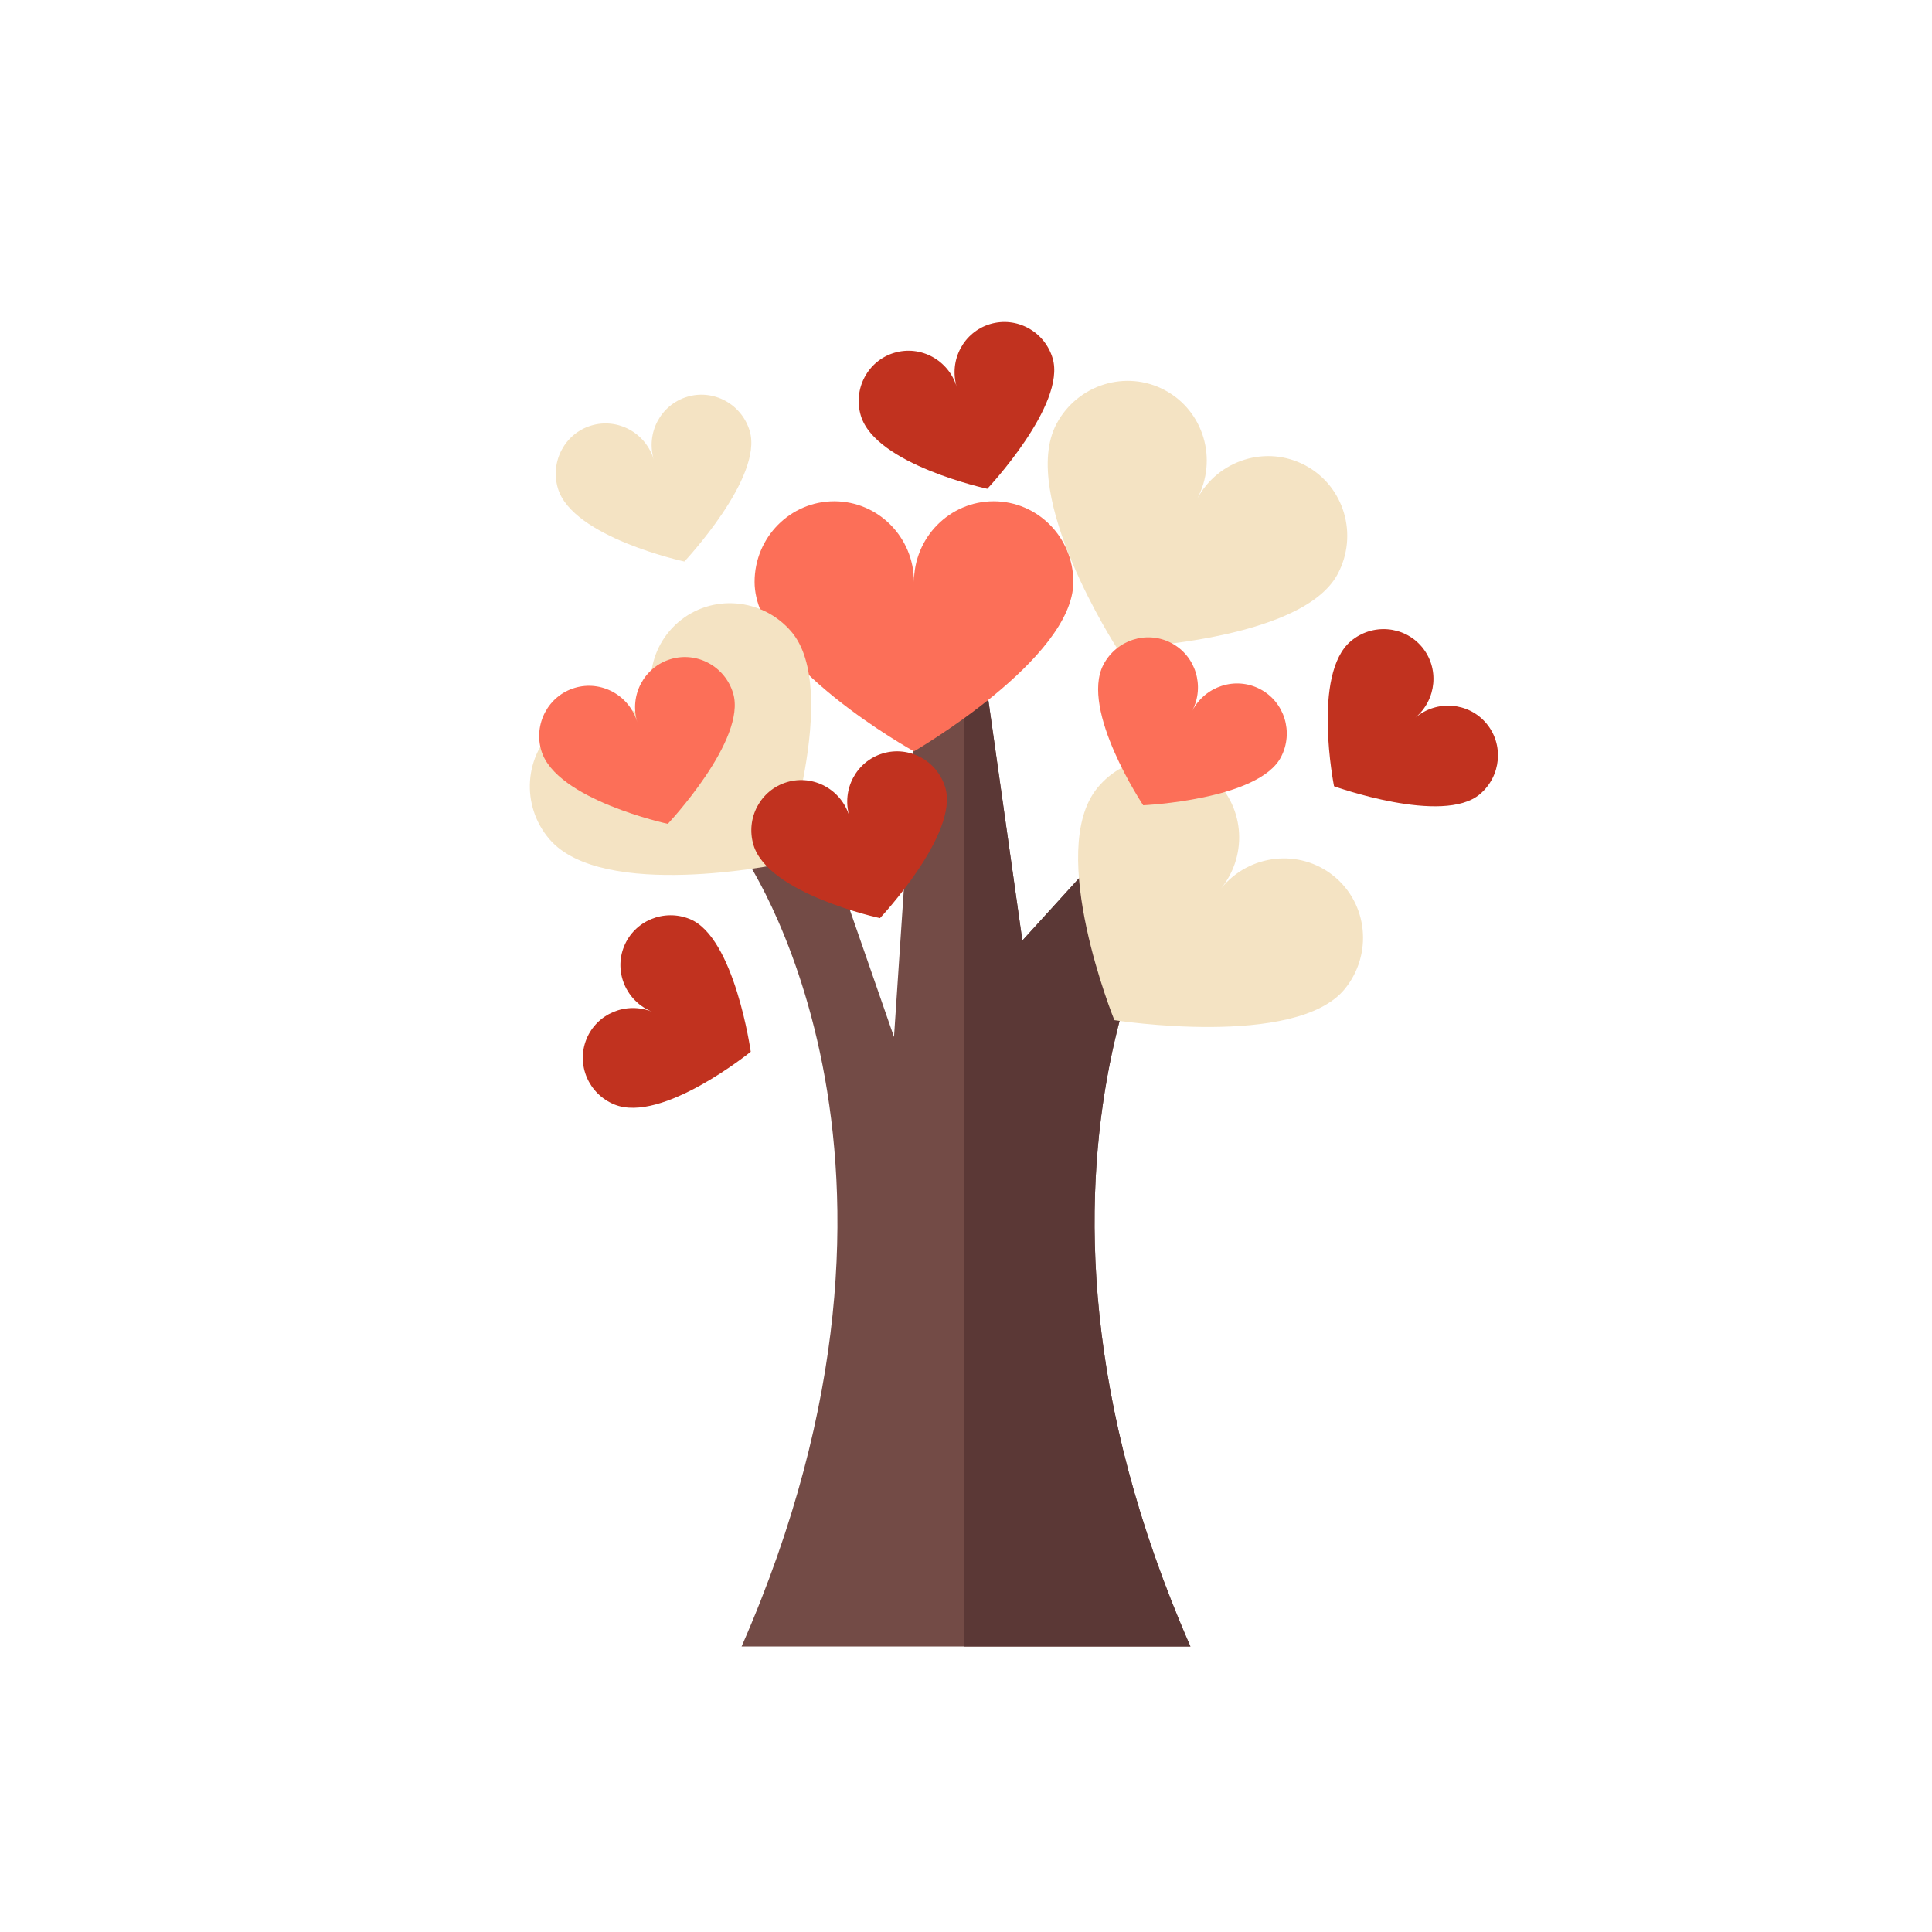 <?xml version="1.0" encoding="iso-8859-1"?>
<!-- Uploaded to: SVG Repo, www.svgrepo.com, Generator: SVG Repo Mixer Tools -->
<svg height="800px" width="800px" version="1.1" id="Layer_1" xmlns="http://www.w3.org/2000/svg" xmlns:xlink="http://www.w3.org/1999/xlink" 
	 viewBox="0 0 512 512" xml:space="preserve">
<!-- Se eliminó el círculo de fondo -->
<!-- <circle style="fill:#FFD15D;" cx="256" cy="256" r="256"/> -->
<!-- Se eliminó el path de fondo -->
<!-- <path style="fill:#F9B54C;" d="M271.694,511.507c123.938-7.497,224.068-103.162,238.501-225.102L351.854,128.062l-12.657,4.834 ..."/> -->
<path style="fill:#734B46;" d="M315.475,225.868c0,0-57.165,80.079,0,210.472H196.525c57.165-130.393,0-210.472,0-210.472h23.387
	l17.008,48.94l6.378-95.713h17.717l9.921,70.158l42.52-46.771L315.475,225.868z"/>
<path style="fill:#5B3836;" d="M315.475,225.868l-2.02-23.385l-42.52,46.771l-9.921-70.158h-5.587v257.243h60.049
	C258.31,305.945,315.475,225.868,315.475,225.868z"/>
<path style="fill:#FC6F58;" d="M199.973,154.215c0-11.807,9.456-21.378,21.118-21.378c11.662,0,21.118,9.571,21.118,21.378
	c0-11.807,9.456-21.378,21.118-21.378c11.662,0,21.118,9.571,21.118,21.378c0,20.442-42.236,44.896-42.236,44.896
	S199.973,175.811,199.973,154.215z"/>
<g>
	<path style="fill:#F4E3C3;" d="M145.627,222.42c-7.697-8.954-6.766-22.375,2.077-29.979c8.844-7.602,22.254-6.508,29.951,2.446
		c-7.697-8.954-6.766-22.375,2.077-29.979c8.844-7.602,22.254-6.508,29.951,2.446c13.326,15.503-2.762,61.578-2.762,61.578
		S159.704,238.795,145.627,222.42z"/>
	<path style="fill:#F4E3C3;" d="M280.007,112.287c5.575-10.409,18.429-14.383,28.71-8.875c10.281,5.506,14.096,18.408,8.523,28.817
		c5.575-10.409,18.429-14.383,28.71-8.875c10.281,5.506,14.096,18.408,8.523,28.817c-9.652,18.022-58.428,19.635-58.428,19.635
		S269.812,131.324,280.007,112.287z"/>
	<path style="fill:#F4E3C3;" d="M290.756,208.879c7.432-9.173,20.806-10.657,29.87-3.315c9.064,7.342,10.388,20.73,2.955,29.903
		c7.432-9.173,20.806-10.657,29.87-3.315c9.064,7.342,10.388,20.73,2.955,29.903c-12.869,15.882-61.087,8.292-61.087,8.292
		S277.163,225.656,290.756,208.879z"/>
</g>
<path style="fill:#FC6F58;" d="M143.463,198.958c-2.131-7.099,1.831-14.558,8.849-16.662c7.018-2.103,14.433,1.946,16.563,9.045
	c-2.131-7.099,1.831-14.558,8.849-16.662s14.433,1.946,16.563,9.045c3.687,12.29-17.311,34.607-17.311,34.607
	S147.359,211.94,143.463,198.958z"/>
<path style="fill:#F4E3C3;" d="M147.854,129.436c-2.131-7.099,1.831-14.558,8.849-16.662c7.018-2.103,14.433,1.946,16.563,9.045
	c-2.131-7.099,1.831-14.558,8.849-16.662c7.018-2.103,14.433,1.946,16.563,9.045c3.687,12.29-17.311,34.607-17.311,34.607
	S151.749,142.419,147.854,129.436z"/>
<g>
	<path style="fill:#C1321F;" d="M228.131,110.166c-2.131-7.099,1.831-14.558,8.849-16.662c7.018-2.103,14.433,1.946,16.563,9.045
		c-2.131-7.099,1.831-14.558,8.849-16.662c7.018-2.103,14.433,1.946,16.563,9.045c3.687,12.29-17.311,34.607-17.311,34.607
		S232.027,123.151,228.131,110.166z"/>
	<path style="fill:#C1321F;" d="M162.864,292.717c-6.87-2.782-10.206-10.542-7.452-17.33c2.753-6.789,10.554-10.035,17.422-7.252
		c-6.87-2.782-10.206-10.542-7.452-17.33c2.753-6.789,10.554-10.035,17.422-7.252c11.893,4.818,16.15,35.166,16.15,35.166
		S175.428,297.806,162.864,292.717z"/>
	<path style="fill:#C1321F;" d="M199.687,223.944c-2.131-7.099,1.831-14.558,8.849-16.662c7.018-2.103,14.433,1.946,16.563,9.045
		c-2.131-7.099,1.831-14.558,8.849-16.662s14.433,1.946,16.563,9.045c3.687,12.29-17.311,34.607-17.311,34.607
		S203.583,236.928,199.687,223.944z"/>
	<path style="fill:#C1321F;" d="M357.981,169.91c5.665-4.779,14.086-4.11,18.806,1.491c4.722,5.601,3.956,14.015-1.71,18.794
		c5.665-4.779,14.086-4.11,18.806,1.491c4.722,5.601,3.956,14.015-1.71,18.794c-9.809,8.273-38.64-2.117-38.64-2.117
		S347.619,178.65,357.981,169.91z"/>
</g>
<path style="fill:#FC6F58;" d="M292.404,176.175c3.415-6.577,11.452-9.173,17.953-5.798s9,11.443,5.587,18.02
	c3.415-6.577,11.452-9.173,17.953-5.797c6.501,3.375,9.001,11.443,5.587,18.02c-5.913,11.388-36.523,12.786-36.523,12.786
	S286.158,188.202,292.404,176.175z"/>
</svg>
